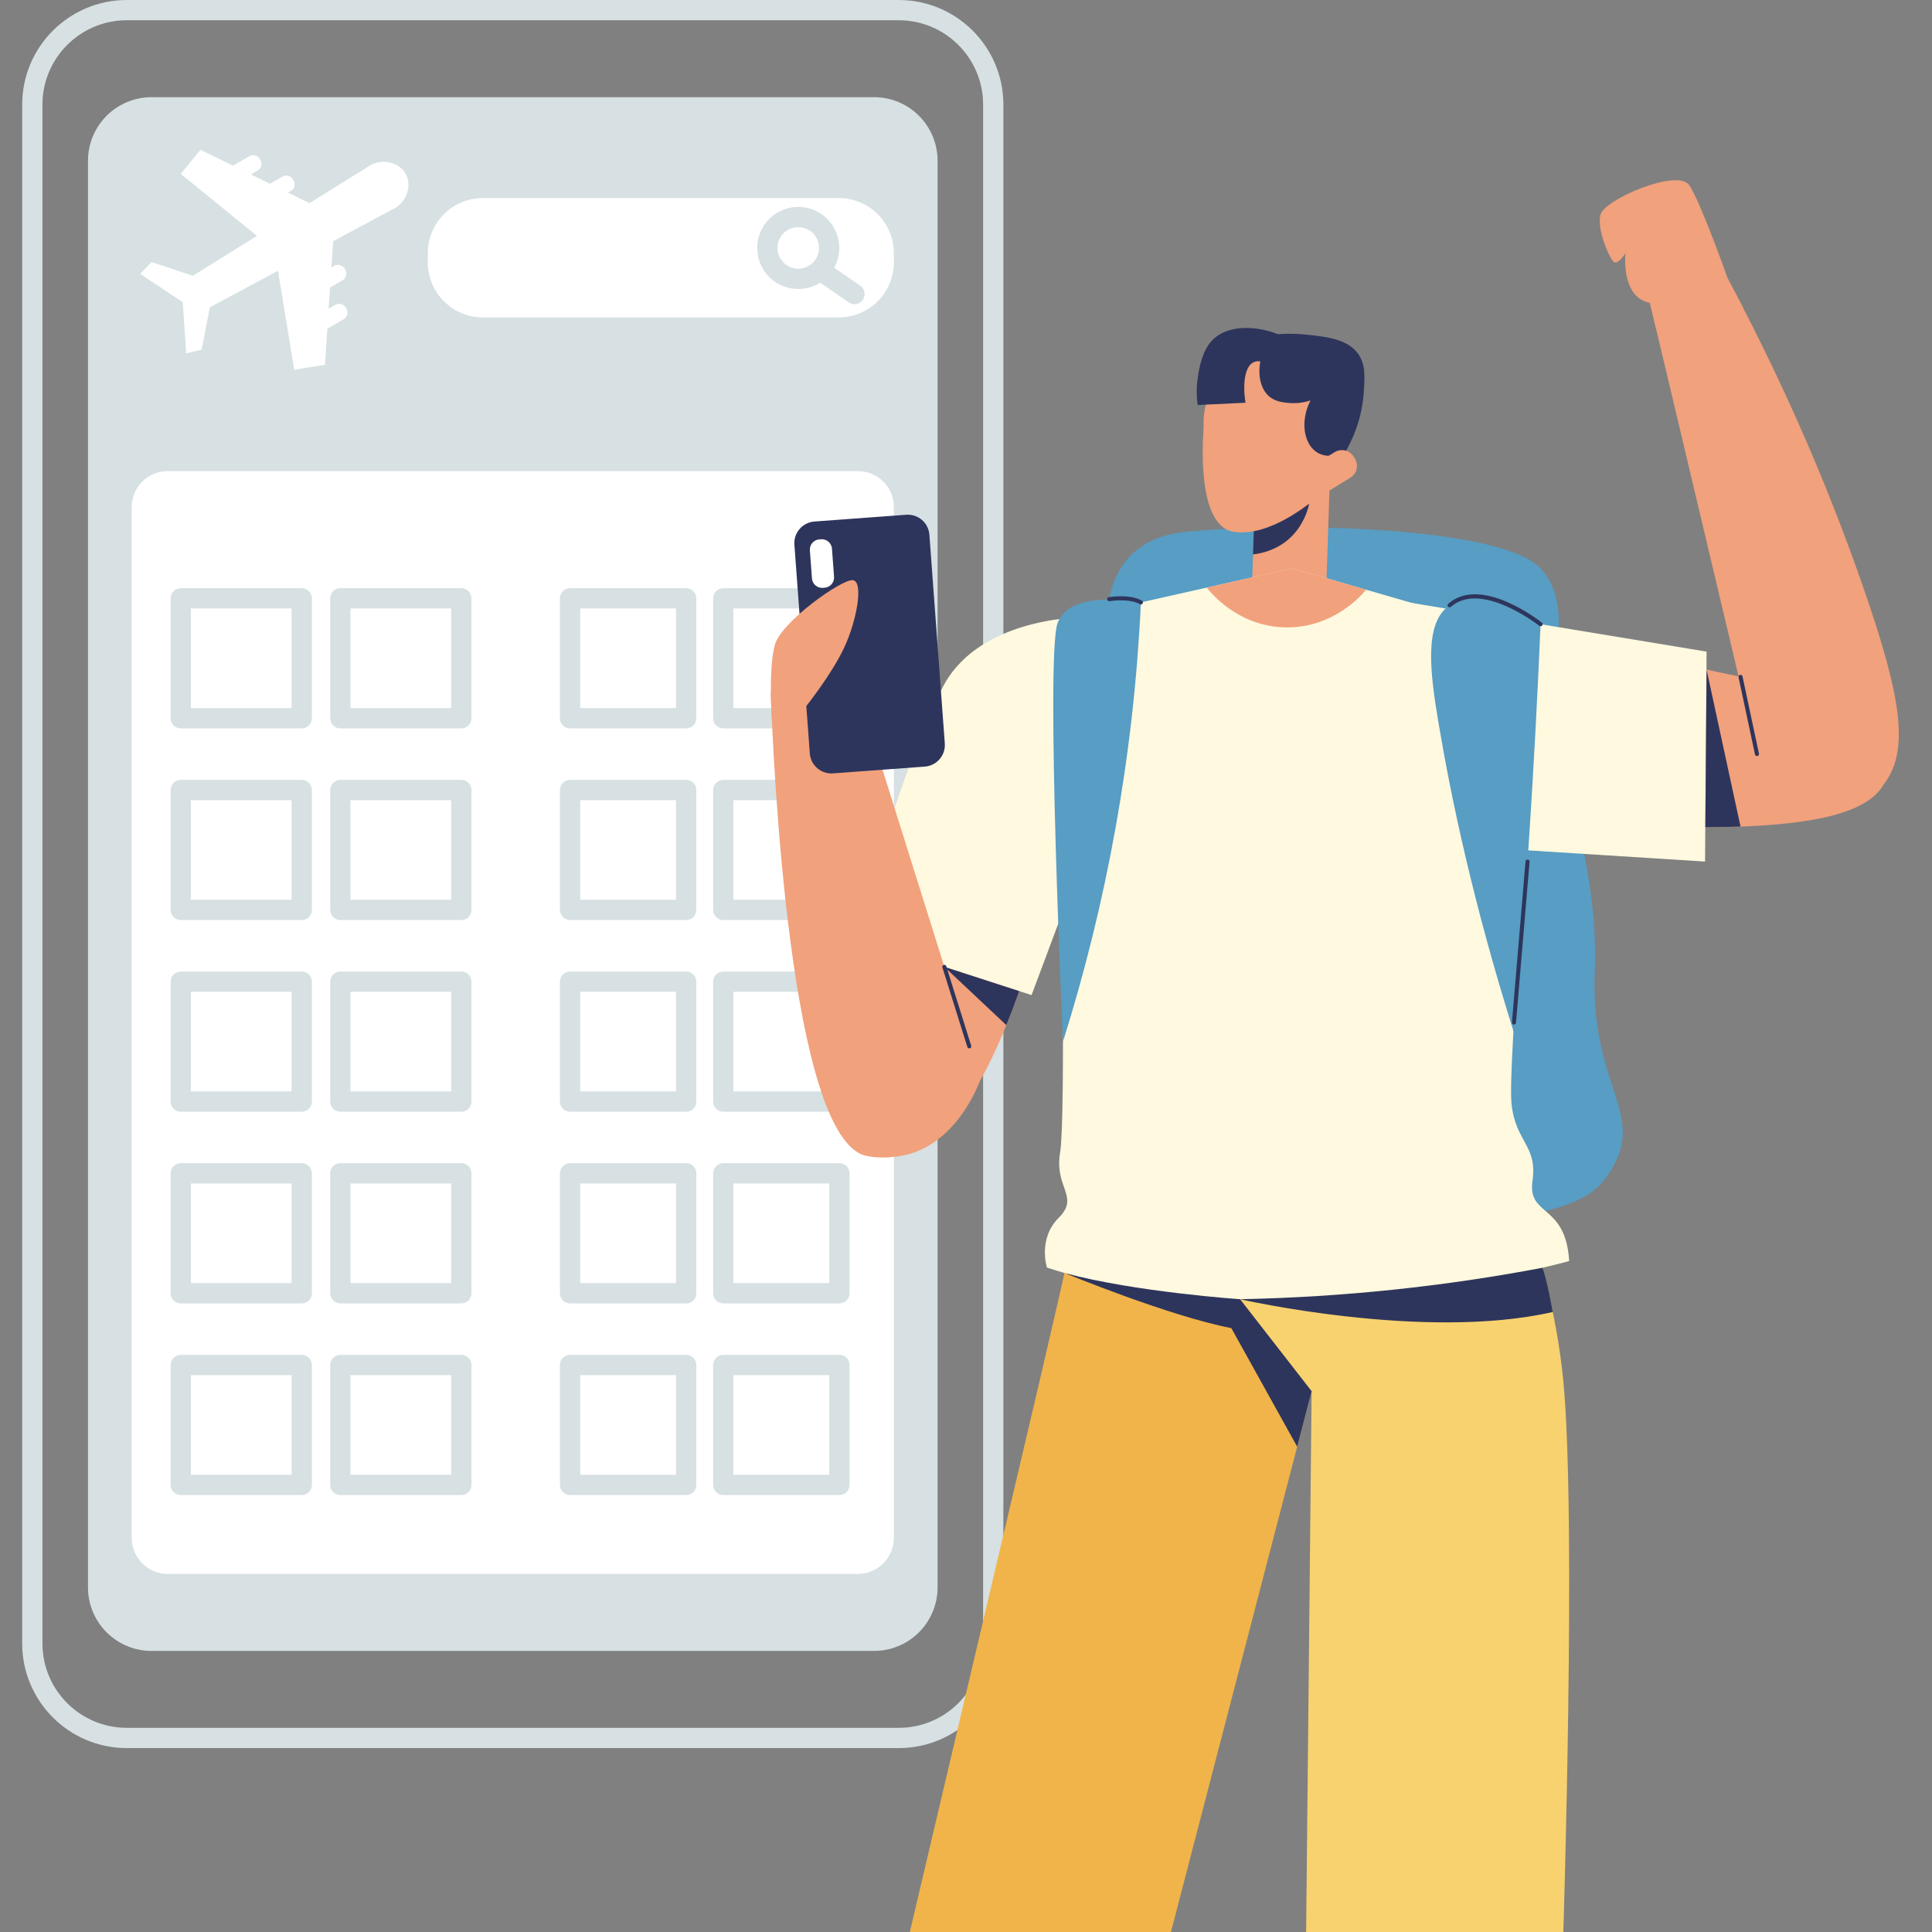 <svg xmlns="http://www.w3.org/2000/svg" xmlns:xlink="http://www.w3.org/1999/xlink" width="1080" zoomAndPan="magnify" viewBox="0 0 810 810" height="1080" preserveAspectRatio="xMidYMid meet" version="1.2"><rect x="0" y="0" width="810" height="810" fill="#808080" stroke="none"/><defs><clipPath id="322fb0208e"><path d="M 9.113 0 L 421 0 L 421 733 L 9.113 733 Z M 9.113 0 "/></clipPath></defs><g id="983ddfde7b"><path style=" stroke:none;fill-rule:nonzero;fill:#579dc4;fill-opacity:1;" d="M 668.637 407.043 C 670.836 356.078 645.898 295.941 645.898 295.941 C 645.898 295.941 663.137 256.34 645.898 238.285 C 628.66 220.223 536.535 218.918 496.984 222.98 C 457.43 227.043 464.707 268.078 464.707 268.078 L 491.852 328.488 L 547.98 508.25 C 547.98 508.25 651.402 522.184 672.309 495.051 C 693.219 467.914 666.438 458.016 668.641 407.051 Z M 668.637 407.043 "/><g clip-rule="nonzero" clip-path="url(#322fb0208e)"><path style=" stroke:none;fill-rule:nonzero;fill:#d7e0e2;fill-opacity:1;" d="M 376.828 732.891 L 53.145 732.891 C 28.969 732.891 9.305 713.234 9.305 689.066 L 9.305 43.832 C 9.305 19.664 28.969 0.004 53.145 0.004 L 376.828 0.004 C 401 0.004 420.668 19.664 420.668 43.832 L 420.668 689.066 C 420.668 713.234 401 732.891 376.828 732.891 Z M 53.145 8.496 C 33.656 8.496 17.801 24.348 17.801 43.832 L 17.801 689.066 C 17.801 708.547 33.656 724.398 53.145 724.398 L 376.828 724.398 C 396.316 724.398 412.172 708.551 412.172 689.066 L 412.172 43.832 C 412.172 24.348 396.316 8.496 376.828 8.496 Z M 53.145 8.496 "/></g><path style=" stroke:none;fill-rule:nonzero;fill:#d7e0e2;fill-opacity:1;" d="M 63.539 40.738 L 366.438 40.738 C 367.309 40.738 368.18 40.777 369.047 40.863 C 369.918 40.949 370.781 41.078 371.637 41.25 C 372.492 41.418 373.336 41.629 374.172 41.883 C 375.008 42.137 375.828 42.43 376.633 42.766 C 377.441 43.098 378.227 43.469 379 43.883 C 379.77 44.293 380.516 44.742 381.242 45.227 C 381.969 45.711 382.668 46.23 383.34 46.785 C 384.016 47.336 384.664 47.922 385.281 48.539 C 385.895 49.156 386.48 49.801 387.035 50.477 C 387.59 51.152 388.109 51.852 388.594 52.574 C 389.078 53.301 389.527 54.047 389.938 54.816 C 390.348 55.586 390.723 56.375 391.055 57.18 C 391.391 57.988 391.684 58.809 391.938 59.645 C 392.191 60.477 392.402 61.324 392.57 62.18 C 392.742 63.035 392.871 63.898 392.957 64.766 C 393.043 65.633 393.086 66.504 393.086 67.375 L 393.086 665.523 C 393.086 666.395 393.043 667.266 392.957 668.133 C 392.871 669 392.742 669.863 392.57 670.719 C 392.402 671.574 392.191 672.422 391.938 673.254 C 391.684 674.09 391.391 674.91 391.055 675.715 C 390.723 676.523 390.348 677.309 389.938 678.078 C 389.527 678.848 389.078 679.598 388.594 680.32 C 388.109 681.047 387.59 681.746 387.035 682.422 C 386.48 683.098 385.895 683.742 385.281 684.359 C 384.664 684.977 384.016 685.562 383.34 686.113 C 382.668 686.668 381.969 687.188 381.242 687.672 C 380.516 688.156 379.77 688.605 379 689.016 C 378.227 689.426 377.441 689.801 376.633 690.133 C 375.828 690.469 375.008 690.762 374.172 691.016 C 373.336 691.27 372.492 691.48 371.637 691.648 C 370.781 691.82 369.918 691.949 369.047 692.031 C 368.18 692.117 367.309 692.16 366.438 692.16 L 63.539 692.16 C 62.664 692.16 61.793 692.117 60.926 692.031 C 60.059 691.949 59.195 691.82 58.34 691.648 C 57.484 691.48 56.637 691.27 55.801 691.016 C 54.969 690.762 54.145 690.469 53.34 690.133 C 52.535 689.801 51.746 689.426 50.977 689.016 C 50.207 688.605 49.457 688.156 48.734 687.672 C 48.008 687.188 47.309 686.668 46.633 686.113 C 45.957 685.562 45.312 684.977 44.695 684.359 C 44.078 683.742 43.492 683.098 42.938 682.422 C 42.387 681.746 41.867 681.047 41.383 680.32 C 40.895 679.598 40.449 678.848 40.035 678.078 C 39.625 677.309 39.254 676.523 38.918 675.715 C 38.586 674.91 38.289 674.09 38.039 673.254 C 37.785 672.422 37.574 671.574 37.402 670.719 C 37.23 669.863 37.105 669 37.02 668.133 C 36.934 667.266 36.891 666.395 36.891 665.523 L 36.891 67.375 C 36.891 66.504 36.934 65.633 37.02 64.766 C 37.105 63.898 37.23 63.035 37.402 62.18 C 37.574 61.324 37.785 60.477 38.039 59.645 C 38.289 58.809 38.586 57.988 38.918 57.18 C 39.254 56.375 39.625 55.586 40.035 54.816 C 40.449 54.047 40.895 53.301 41.383 52.574 C 41.867 51.852 42.387 51.152 42.938 50.477 C 43.492 49.801 44.078 49.156 44.695 48.539 C 45.312 47.922 45.957 47.336 46.633 46.785 C 47.309 46.23 48.008 45.711 48.734 45.227 C 49.457 44.742 50.207 44.293 50.977 43.883 C 51.746 43.469 52.535 43.098 53.34 42.766 C 54.145 42.43 54.969 42.137 55.801 41.883 C 56.637 41.629 57.484 41.418 58.34 41.25 C 59.195 41.078 60.059 40.949 60.926 40.863 C 61.793 40.777 62.664 40.738 63.539 40.738 Z M 63.539 40.738 "/><path style=" stroke:none;fill-rule:nonzero;fill:#ffffff;fill-opacity:1;" d="M 70.289 197.504 L 359.684 197.504 C 360.672 197.504 361.652 197.602 362.625 197.793 C 363.594 197.988 364.535 198.273 365.449 198.652 C 366.363 199.031 367.234 199.496 368.055 200.043 C 368.879 200.594 369.641 201.219 370.34 201.918 C 371.039 202.617 371.664 203.379 372.215 204.199 C 372.762 205.023 373.227 205.891 373.605 206.805 C 373.984 207.719 374.27 208.66 374.465 209.633 C 374.656 210.602 374.754 211.582 374.754 212.57 L 374.754 644.801 C 374.754 645.789 374.656 646.77 374.465 647.742 C 374.27 648.711 373.984 649.652 373.605 650.566 C 373.227 651.48 372.762 652.348 372.215 653.172 C 371.664 653.992 371.039 654.754 370.34 655.453 C 369.641 656.152 368.879 656.777 368.055 657.328 C 367.234 657.875 366.363 658.34 365.449 658.719 C 364.535 659.098 363.594 659.383 362.625 659.578 C 361.652 659.77 360.672 659.867 359.684 659.867 L 70.289 659.867 C 69.301 659.867 68.32 659.77 67.352 659.578 C 66.379 659.383 65.438 659.098 64.523 658.719 C 63.609 658.34 62.742 657.875 61.918 657.328 C 61.098 656.777 60.336 656.152 59.637 655.453 C 58.934 654.754 58.312 653.992 57.762 653.172 C 57.211 652.348 56.746 651.48 56.367 650.566 C 55.988 649.652 55.703 648.711 55.512 647.742 C 55.316 646.77 55.223 645.789 55.223 644.801 L 55.223 212.57 C 55.223 211.582 55.316 210.602 55.512 209.633 C 55.703 208.66 55.988 207.719 56.367 206.805 C 56.746 205.891 57.211 205.023 57.762 204.199 C 58.312 203.379 58.934 202.617 59.637 201.918 C 60.336 201.219 61.098 200.594 61.918 200.043 C 62.742 199.496 63.609 199.031 64.523 198.652 C 65.438 198.273 66.379 197.988 67.352 197.793 C 68.32 197.602 69.301 197.504 70.289 197.504 Z M 70.289 197.504 "/><path style=" stroke:none;fill-rule:nonzero;fill:#ffffff;fill-opacity:1;" d="M 77.184 126.707 C 75.094 123.094 76.246 118.477 79.789 116.273 L 153.723 70.242 C 159.414 65.883 167.289 67.816 170.109 72.902 C 172.863 77.875 170.508 85.383 164.039 88.059 C 138.309 101.855 112.582 115.656 86.852 129.453 C 83.414 131.297 79.137 130.082 77.184 126.707 Z M 77.184 126.707 "/><path style=" stroke:none;fill-rule:nonzero;fill:#ffffff;fill-opacity:1;" d="M 123.34 155.047 L 114.688 102.121 L 139.887 98.008 C 138.672 116.316 137.453 134.629 136.238 152.938 C 131.938 153.637 127.641 154.34 123.34 155.043 Z M 123.34 155.047 "/><path style=" stroke:none;fill-rule:nonzero;fill:#ffffff;fill-opacity:1;" d="M 144.508 112.652 L 144.781 113.121 C 144.992 113.492 145.129 113.887 145.184 114.309 C 145.238 114.734 145.215 115.148 145.102 115.562 C 144.992 115.973 144.809 116.348 144.551 116.688 C 144.289 117.027 143.977 117.301 143.605 117.516 L 135.758 122.055 C 135.391 122.27 134.996 122.406 134.57 122.461 C 134.148 122.516 133.73 122.488 133.32 122.379 C 132.906 122.27 132.531 122.086 132.191 121.828 C 131.855 121.566 131.578 121.254 131.363 120.883 L 131.094 120.414 C 130.879 120.047 130.746 119.652 130.688 119.227 C 130.633 118.805 130.66 118.387 130.77 117.977 C 130.879 117.562 131.062 117.188 131.324 116.852 C 131.582 116.512 131.898 116.234 132.266 116.023 L 140.113 111.48 C 140.48 111.27 140.879 111.133 141.301 111.078 C 141.723 111.02 142.141 111.047 142.555 111.156 C 142.965 111.27 143.34 111.453 143.68 111.711 C 144.02 111.973 144.293 112.285 144.508 112.652 Z M 144.508 112.652 "/><path style=" stroke:none;fill-rule:nonzero;fill:#ffffff;fill-opacity:1;" d="M 145 128.973 L 145.27 129.438 C 145.484 129.809 145.617 130.203 145.676 130.625 C 145.73 131.051 145.703 131.469 145.594 131.879 C 145.484 132.289 145.301 132.668 145.039 133.004 C 144.781 133.344 144.469 133.621 144.098 133.832 L 136.25 138.375 C 135.883 138.586 135.484 138.723 135.062 138.777 C 134.641 138.832 134.223 138.809 133.809 138.695 C 133.398 138.586 133.023 138.402 132.684 138.145 C 132.344 137.883 132.07 137.57 131.855 137.199 L 131.586 136.734 C 131.371 136.363 131.234 135.969 131.18 135.547 C 131.125 135.121 131.152 134.703 131.262 134.293 C 131.371 133.883 131.555 133.504 131.816 133.168 C 132.074 132.828 132.387 132.551 132.758 132.34 L 140.605 127.797 C 140.973 127.586 141.371 127.449 141.793 127.395 C 142.215 127.34 142.633 127.363 143.043 127.477 C 143.457 127.586 143.832 127.77 144.172 128.027 C 144.508 128.289 144.785 128.602 145 128.973 Z M 145 128.973 "/><path style=" stroke:none;fill-rule:nonzero;fill:#ffffff;fill-opacity:1;" d="M 75.785 72.91 L 117.383 106.77 L 133.5 86.977 C 117.016 78.906 100.527 70.844 84.039 62.777 C 81.289 66.152 78.539 69.531 75.785 72.91 Z M 75.785 72.91 "/><path style=" stroke:none;fill-rule:nonzero;fill:#ffffff;fill-opacity:1;" d="M 109.695 83.43 L 109.426 82.961 C 109.211 82.594 109.078 82.195 109.02 81.773 C 108.965 81.352 108.992 80.934 109.102 80.523 C 109.211 80.109 109.395 79.734 109.656 79.395 C 109.914 79.059 110.227 78.781 110.598 78.566 L 118.445 74.027 C 118.812 73.812 119.211 73.68 119.633 73.621 C 120.055 73.566 120.473 73.594 120.887 73.703 C 121.297 73.812 121.672 74 122.012 74.258 C 122.352 74.516 122.625 74.832 122.84 75.199 L 123.109 75.668 C 123.324 76.035 123.461 76.434 123.516 76.855 C 123.57 77.277 123.543 77.695 123.434 78.109 C 123.324 78.52 123.141 78.895 122.879 79.234 C 122.621 79.57 122.309 79.848 121.938 80.062 L 114.09 84.602 C 113.723 84.816 113.324 84.949 112.902 85.008 C 112.48 85.062 112.062 85.035 111.652 84.926 C 111.238 84.816 110.863 84.633 110.523 84.371 C 110.188 84.113 109.91 83.797 109.695 83.43 Z M 109.695 83.43 "/><path style=" stroke:none;fill-rule:nonzero;fill:#ffffff;fill-opacity:1;" d="M 95.785 74.875 L 95.516 74.406 C 95.301 74.035 95.164 73.641 95.109 73.219 C 95.055 72.797 95.078 72.379 95.191 71.965 C 95.301 71.555 95.484 71.18 95.742 70.84 C 96.004 70.5 96.316 70.227 96.688 70.012 L 104.535 65.473 C 104.902 65.258 105.297 65.125 105.723 65.066 C 106.145 65.012 106.562 65.039 106.973 65.148 C 107.387 65.258 107.762 65.441 108.102 65.703 C 108.438 65.961 108.715 66.273 108.93 66.645 L 109.199 67.113 C 109.414 67.48 109.547 67.879 109.605 68.301 C 109.66 68.723 109.633 69.141 109.523 69.551 C 109.414 69.965 109.23 70.34 108.969 70.68 C 108.711 71.016 108.395 71.293 108.027 71.508 L 100.18 76.047 C 99.812 76.262 99.414 76.395 98.992 76.449 C 98.57 76.508 98.152 76.48 97.738 76.371 C 97.328 76.262 96.953 76.074 96.613 75.816 C 96.273 75.559 96 75.242 95.785 74.875 Z M 95.785 74.875 "/><path style=" stroke:none;fill-rule:nonzero;fill:#ffffff;fill-opacity:1;" d="M 78.07 148.148 L 76.531 125.547 L 89.219 122.449 C 87.672 130.488 86.117 138.523 84.57 146.562 C 82.402 147.094 80.242 147.621 78.074 148.148 Z M 78.07 148.148 "/><path style=" stroke:none;fill-rule:nonzero;fill:#ffffff;fill-opacity:1;" d="M 58.785 114.836 L 77.656 127.383 L 86.883 117.656 C 79.09 115.055 71.297 112.453 63.508 109.852 C 61.934 111.516 60.359 113.172 58.781 114.836 Z M 58.785 114.836 "/><path style=" stroke:none;fill-rule:nonzero;fill:#ffffff;fill-opacity:1;" d="M 202.453 83.023 L 351.652 83.023 C 352.41 83.023 353.164 83.062 353.918 83.137 C 354.672 83.211 355.418 83.32 356.16 83.469 C 356.902 83.613 357.637 83.797 358.359 84.02 C 359.082 84.238 359.793 84.492 360.492 84.781 C 361.191 85.07 361.875 85.395 362.543 85.75 C 363.211 86.105 363.859 86.496 364.488 86.914 C 365.117 87.336 365.723 87.785 366.309 88.266 C 366.891 88.746 367.453 89.254 367.988 89.789 C 368.523 90.324 369.031 90.883 369.508 91.465 C 369.988 92.051 370.441 92.656 370.859 93.285 C 371.281 93.914 371.668 94.562 372.023 95.23 C 372.383 95.898 372.703 96.582 372.996 97.281 C 373.285 97.977 373.539 98.688 373.758 99.414 C 373.977 100.137 374.16 100.871 374.309 101.613 C 374.457 102.352 374.566 103.102 374.641 103.852 C 374.715 104.605 374.754 105.359 374.754 106.117 L 374.754 109.996 C 374.754 110.75 374.715 111.504 374.641 112.258 C 374.566 113.012 374.457 113.758 374.309 114.5 C 374.16 115.242 373.977 115.973 373.758 116.699 C 373.539 117.422 373.285 118.133 372.996 118.832 C 372.703 119.531 372.383 120.215 372.023 120.879 C 371.668 121.547 371.281 122.195 370.859 122.824 C 370.441 123.453 369.988 124.059 369.508 124.645 C 369.031 125.23 368.523 125.789 367.988 126.324 C 367.453 126.859 366.891 127.367 366.309 127.844 C 365.723 128.324 365.117 128.773 364.488 129.195 C 363.859 129.617 363.211 130.004 362.543 130.359 C 361.875 130.719 361.191 131.039 360.492 131.328 C 359.793 131.617 359.082 131.875 358.359 132.094 C 357.637 132.312 356.902 132.496 356.16 132.645 C 355.418 132.793 354.672 132.902 353.918 132.977 C 353.164 133.051 352.41 133.086 351.652 133.086 L 202.453 133.086 C 201.695 133.086 200.941 133.051 200.188 132.977 C 199.434 132.902 198.688 132.793 197.945 132.645 C 197.203 132.496 196.469 132.312 195.746 132.094 C 195.023 131.875 194.312 131.617 193.613 131.328 C 192.914 131.039 192.23 130.719 191.562 130.359 C 190.895 130.004 190.246 129.617 189.617 129.195 C 188.988 128.777 188.383 128.324 187.797 127.844 C 187.215 127.367 186.652 126.859 186.117 126.324 C 185.582 125.789 185.074 125.23 184.598 124.645 C 184.117 124.059 183.664 123.453 183.246 122.824 C 182.824 122.195 182.438 121.547 182.078 120.879 C 181.723 120.215 181.398 119.531 181.109 118.832 C 180.82 118.133 180.566 117.422 180.348 116.699 C 180.129 115.973 179.945 115.242 179.797 114.5 C 179.648 113.758 179.539 113.012 179.465 112.258 C 179.391 111.504 179.352 110.75 179.352 109.996 L 179.352 106.117 C 179.352 105.359 179.391 104.605 179.465 103.852 C 179.539 103.102 179.648 102.352 179.797 101.613 C 179.945 100.871 180.129 100.137 180.348 99.414 C 180.566 98.688 180.82 97.977 181.109 97.281 C 181.398 96.582 181.723 95.898 182.078 95.23 C 182.438 94.562 182.824 93.914 183.246 93.285 C 183.664 92.656 184.117 92.051 184.598 91.465 C 185.074 90.883 185.582 90.324 186.117 89.789 C 186.652 89.254 187.215 88.746 187.797 88.266 C 188.383 87.785 188.988 87.336 189.617 86.914 C 190.246 86.496 190.895 86.105 191.562 85.75 C 192.23 85.395 192.914 85.07 193.613 84.781 C 194.312 84.492 195.023 84.238 195.746 84.02 C 196.469 83.797 197.203 83.613 197.945 83.469 C 198.688 83.32 199.434 83.211 200.188 83.137 C 200.941 83.062 201.695 83.023 202.453 83.023 Z M 202.453 83.023 "/><path style=" stroke:none;fill-rule:nonzero;fill:#d7e0e2;fill-opacity:1;" d="M 334.645 121.16 C 327.25 121.16 320.266 116.297 318.105 108.598 C 315.539 99.445 320.867 89.961 330.023 87.391 C 339.199 84.824 348.668 90.168 351.234 99.305 C 354.316 110.301 346.035 121.16 334.645 121.16 Z M 327.074 99.688 C 323.297 106.41 329.562 114.426 337.02 112.336 C 341.656 111.035 344.355 106.234 343.055 101.602 C 340.965 94.145 330.871 92.938 327.074 99.688 Z M 327.074 99.688 "/><path style=" stroke:none;fill-rule:nonzero;fill:#d7e0e2;fill-opacity:1;" d="M 358.238 127.523 C 357.402 127.523 356.562 127.277 355.828 126.77 L 343.191 118.043 C 341.258 116.711 340.773 114.066 342.109 112.133 C 343.441 110.207 346.086 109.723 348.02 111.055 L 360.656 119.781 C 364.074 122.141 362.395 127.52 358.238 127.52 Z M 358.238 127.523 "/><path style=" stroke:none;fill-rule:nonzero;fill:#d7e0e2;fill-opacity:1;" d="M 126.5 305.379 L 75.785 305.379 C 73.438 305.379 71.539 303.48 71.539 301.133 L 71.539 250.859 C 71.539 248.512 73.438 246.613 75.785 246.613 L 126.5 246.613 C 128.848 246.613 130.746 248.512 130.746 250.859 L 130.746 301.133 C 130.746 303.48 128.848 305.379 126.5 305.379 Z M 80.035 296.887 L 122.254 296.887 L 122.254 255.105 L 80.035 255.105 Z M 80.035 296.887 "/><path style=" stroke:none;fill-rule:nonzero;fill:#d7e0e2;fill-opacity:1;" d="M 193.406 305.379 L 142.695 305.379 C 140.348 305.379 138.449 303.48 138.449 301.133 L 138.449 250.859 C 138.449 248.512 140.348 246.613 142.695 246.613 L 193.406 246.613 C 195.754 246.613 197.656 248.512 197.656 250.859 L 197.656 301.133 C 197.656 303.48 195.754 305.379 193.406 305.379 Z M 146.941 296.887 L 189.16 296.887 L 189.16 255.105 L 146.941 255.105 Z M 146.941 296.887 "/><path style=" stroke:none;fill-rule:nonzero;fill:#d7e0e2;fill-opacity:1;" d="M 287.688 305.379 L 239.004 305.379 C 236.656 305.379 234.758 303.48 234.758 301.133 L 234.758 250.859 C 234.758 248.512 236.656 246.613 239.004 246.613 L 287.688 246.613 C 290.035 246.613 291.938 248.512 291.938 250.859 L 291.938 301.133 C 291.938 303.48 290.035 305.379 287.688 305.379 Z M 243.25 296.887 L 283.438 296.887 L 283.438 255.105 L 243.25 255.105 Z M 243.25 296.887 "/><path style=" stroke:none;fill-rule:nonzero;fill:#d7e0e2;fill-opacity:1;" d="M 351.926 305.379 L 303.238 305.379 C 300.895 305.379 298.992 303.48 298.992 301.133 L 298.992 250.859 C 298.992 248.512 300.895 246.613 303.238 246.613 L 351.926 246.613 C 354.273 246.613 356.172 248.512 356.172 250.859 L 356.172 301.133 C 356.172 303.48 354.273 305.379 351.926 305.379 Z M 307.484 296.887 L 347.676 296.887 L 347.676 255.105 L 307.484 255.105 Z M 307.484 296.887 "/><path style=" stroke:none;fill-rule:nonzero;fill:#d7e0e2;fill-opacity:1;" d="M 126.5 385.738 L 75.785 385.738 C 73.438 385.738 71.539 383.836 71.539 381.492 L 71.539 331.215 C 71.539 328.867 73.438 326.969 75.785 326.969 L 126.5 326.969 C 128.848 326.969 130.746 328.867 130.746 331.215 L 130.746 381.492 C 130.746 383.836 128.848 385.738 126.5 385.738 Z M 80.035 377.246 L 122.254 377.246 L 122.254 335.461 L 80.035 335.461 Z M 80.035 377.246 "/><path style=" stroke:none;fill-rule:nonzero;fill:#d7e0e2;fill-opacity:1;" d="M 193.406 385.738 L 142.695 385.738 C 140.348 385.738 138.449 383.836 138.449 381.492 L 138.449 331.215 C 138.449 328.867 140.348 326.969 142.695 326.969 L 193.406 326.969 C 195.754 326.969 197.656 328.867 197.656 331.215 L 197.656 381.492 C 197.656 383.836 195.754 385.738 193.406 385.738 Z M 146.941 377.246 L 189.16 377.246 L 189.16 335.461 L 146.941 335.461 Z M 146.941 377.246 "/><path style=" stroke:none;fill-rule:nonzero;fill:#d7e0e2;fill-opacity:1;" d="M 287.688 385.738 L 239.004 385.738 C 236.656 385.738 234.758 383.836 234.758 381.492 L 234.758 331.215 C 234.758 328.867 236.656 326.969 239.004 326.969 L 287.688 326.969 C 290.035 326.969 291.938 328.867 291.938 331.215 L 291.938 381.492 C 291.938 383.836 290.035 385.738 287.688 385.738 Z M 243.25 377.246 L 283.438 377.246 L 283.438 335.461 L 243.25 335.461 Z M 243.25 377.246 "/><path style=" stroke:none;fill-rule:nonzero;fill:#d7e0e2;fill-opacity:1;" d="M 351.926 385.738 L 303.238 385.738 C 300.895 385.738 298.992 383.836 298.992 381.492 L 298.992 331.215 C 298.992 328.867 300.895 326.969 303.238 326.969 L 351.926 326.969 C 354.273 326.969 356.172 328.867 356.172 331.215 L 356.172 381.492 C 356.172 383.836 354.273 385.738 351.926 385.738 Z M 307.484 377.246 L 347.676 377.246 L 347.676 335.461 L 307.484 335.461 Z M 307.484 377.246 "/><path style=" stroke:none;fill-rule:nonzero;fill:#d7e0e2;fill-opacity:1;" d="M 126.5 466.09 L 75.785 466.09 C 73.438 466.09 71.539 464.191 71.539 461.848 L 71.539 411.57 C 71.539 409.223 73.438 407.324 75.785 407.324 L 126.5 407.324 C 128.848 407.324 130.746 409.223 130.746 411.57 L 130.746 461.848 C 130.746 464.191 128.848 466.09 126.5 466.09 Z M 80.035 457.602 L 122.254 457.602 L 122.254 415.816 L 80.035 415.816 Z M 80.035 457.602 "/><path style=" stroke:none;fill-rule:nonzero;fill:#d7e0e2;fill-opacity:1;" d="M 193.406 466.09 L 142.695 466.09 C 140.348 466.09 138.449 464.191 138.449 461.848 L 138.449 411.57 C 138.449 409.223 140.348 407.324 142.695 407.324 L 193.406 407.324 C 195.754 407.324 197.656 409.223 197.656 411.57 L 197.656 461.848 C 197.656 464.191 195.754 466.09 193.406 466.09 Z M 146.941 457.602 L 189.16 457.602 L 189.16 415.816 L 146.941 415.816 Z M 146.941 457.602 "/><path style=" stroke:none;fill-rule:nonzero;fill:#d7e0e2;fill-opacity:1;" d="M 287.688 466.09 L 239.004 466.09 C 236.656 466.09 234.758 464.191 234.758 461.848 L 234.758 411.57 C 234.758 409.223 236.656 407.324 239.004 407.324 L 287.688 407.324 C 290.035 407.324 291.938 409.223 291.938 411.57 L 291.938 461.848 C 291.938 464.191 290.035 466.09 287.688 466.09 Z M 243.25 457.602 L 283.438 457.602 L 283.438 415.816 L 243.25 415.816 Z M 243.25 457.602 "/><path style=" stroke:none;fill-rule:nonzero;fill:#d7e0e2;fill-opacity:1;" d="M 351.926 466.09 L 303.238 466.09 C 300.895 466.09 298.992 464.191 298.992 461.848 L 298.992 411.57 C 298.992 409.223 300.895 407.324 303.238 407.324 L 351.926 407.324 C 354.273 407.324 356.172 409.223 356.172 411.57 L 356.172 461.848 C 356.172 464.191 354.273 466.09 351.926 466.09 Z M 307.484 457.602 L 347.676 457.602 L 347.676 415.816 L 307.484 415.816 Z M 307.484 457.602 "/><path style=" stroke:none;fill-rule:nonzero;fill:#d7e0e2;fill-opacity:1;" d="M 126.5 546.449 L 75.785 546.449 C 73.438 546.449 71.539 544.551 71.539 542.203 L 71.539 491.926 C 71.539 489.582 73.438 487.68 75.785 487.68 L 126.5 487.68 C 128.848 487.68 130.746 489.582 130.746 491.926 L 130.746 542.203 C 130.746 544.551 128.848 546.449 126.5 546.449 Z M 80.035 537.957 L 122.254 537.957 L 122.254 496.172 L 80.035 496.172 Z M 80.035 537.957 "/><path style=" stroke:none;fill-rule:nonzero;fill:#d7e0e2;fill-opacity:1;" d="M 193.406 546.449 L 142.695 546.449 C 140.348 546.449 138.449 544.551 138.449 542.203 L 138.449 491.926 C 138.449 489.582 140.348 487.68 142.695 487.68 L 193.406 487.68 C 195.754 487.68 197.656 489.582 197.656 491.926 L 197.656 542.203 C 197.656 544.551 195.754 546.449 193.406 546.449 Z M 146.941 537.957 L 189.16 537.957 L 189.16 496.172 L 146.941 496.172 Z M 146.941 537.957 "/><path style=" stroke:none;fill-rule:nonzero;fill:#d7e0e2;fill-opacity:1;" d="M 287.688 546.449 L 239.004 546.449 C 236.656 546.449 234.758 544.551 234.758 542.203 L 234.758 491.926 C 234.758 489.582 236.656 487.68 239.004 487.68 L 287.688 487.68 C 290.035 487.68 291.938 489.582 291.938 491.926 L 291.938 542.203 C 291.938 544.551 290.035 546.449 287.688 546.449 Z M 243.25 537.957 L 283.438 537.957 L 283.438 496.172 L 243.25 496.172 Z M 243.25 537.957 "/><path style=" stroke:none;fill-rule:nonzero;fill:#d7e0e2;fill-opacity:1;" d="M 351.926 546.449 L 303.238 546.449 C 300.895 546.449 298.992 544.551 298.992 542.203 L 298.992 491.926 C 298.992 489.582 300.895 487.68 303.238 487.68 L 351.926 487.68 C 354.273 487.68 356.172 489.582 356.172 491.926 L 356.172 542.203 C 356.172 544.551 354.273 546.449 351.926 546.449 Z M 307.484 537.957 L 347.676 537.957 L 347.676 496.172 L 307.484 496.172 Z M 307.484 537.957 "/><path style=" stroke:none;fill-rule:nonzero;fill:#d7e0e2;fill-opacity:1;" d="M 126.5 626.809 L 75.785 626.809 C 73.438 626.809 71.539 624.906 71.539 622.562 L 71.539 572.285 C 71.539 569.938 73.438 568.039 75.785 568.039 L 126.5 568.039 C 128.848 568.039 130.746 569.938 130.746 572.285 L 130.746 622.562 C 130.746 624.906 128.848 626.809 126.5 626.809 Z M 80.035 618.316 L 122.254 618.316 L 122.254 576.531 L 80.035 576.531 Z M 80.035 618.316 "/><path style=" stroke:none;fill-rule:nonzero;fill:#d7e0e2;fill-opacity:1;" d="M 193.406 626.809 L 142.695 626.809 C 140.348 626.809 138.449 624.906 138.449 622.562 L 138.449 572.285 C 138.449 569.938 140.348 568.039 142.695 568.039 L 193.406 568.039 C 195.754 568.039 197.656 569.938 197.656 572.285 L 197.656 622.562 C 197.656 624.906 195.754 626.809 193.406 626.809 Z M 146.941 618.316 L 189.16 618.316 L 189.16 576.531 L 146.941 576.531 Z M 146.941 618.316 "/><path style=" stroke:none;fill-rule:nonzero;fill:#d7e0e2;fill-opacity:1;" d="M 287.688 626.809 L 239.004 626.809 C 236.656 626.809 234.758 624.906 234.758 622.562 L 234.758 572.285 C 234.758 569.938 236.656 568.039 239.004 568.039 L 287.688 568.039 C 290.035 568.039 291.938 569.938 291.938 572.285 L 291.938 622.562 C 291.938 624.906 290.035 626.809 287.688 626.809 Z M 243.25 618.316 L 283.438 618.316 L 283.438 576.531 L 243.25 576.531 Z M 243.25 618.316 "/><path style=" stroke:none;fill-rule:nonzero;fill:#d7e0e2;fill-opacity:1;" d="M 351.926 626.809 L 303.238 626.809 C 300.895 626.809 298.992 624.906 298.992 622.562 L 298.992 572.285 C 298.992 569.938 300.895 568.039 303.238 568.039 L 351.926 568.039 C 354.273 568.039 356.172 569.938 356.172 572.285 L 356.172 622.562 C 356.172 624.906 354.273 626.809 351.926 626.809 Z M 307.484 618.316 L 347.676 618.316 L 347.676 576.531 L 307.484 576.531 Z M 307.484 618.316 "/><path style=" stroke:none;fill-rule:nonzero;fill:#f1a17c;fill-opacity:1;" d="M 524.684 252.711 L 526.656 192.258 L 557.781 193.273 L 555.809 253.727 Z M 524.684 252.711 "/><path style=" stroke:none;fill-rule:nonzero;fill:#2e355c;fill-opacity:1;" d="M 548.855 211.18 C 548.855 211.18 545.945 229.824 525.316 232.465 L 526 211.504 Z M 548.855 211.18 "/><path style=" stroke:none;fill-rule:nonzero;fill:#f1a17c;fill-opacity:1;" d="M 564.227 177.199 C 564.227 178.176 564.18 179.152 564.082 180.121 C 563.988 181.094 563.844 182.059 563.652 183.016 C 563.465 183.973 563.227 184.918 562.941 185.855 C 562.66 186.789 562.332 187.707 561.957 188.609 C 561.582 189.512 561.168 190.391 560.707 191.254 C 560.246 192.113 559.746 192.949 559.203 193.762 C 558.66 194.574 558.078 195.355 557.457 196.113 C 556.84 196.867 556.184 197.59 555.492 198.281 C 554.801 198.969 554.078 199.625 553.324 200.246 C 552.57 200.863 551.785 201.445 550.973 201.988 C 550.164 202.527 549.324 203.031 548.465 203.492 C 547.602 203.949 546.723 204.367 545.82 204.742 C 544.918 205.113 544 205.445 543.062 205.727 C 542.129 206.012 541.184 206.246 540.227 206.438 C 539.27 206.629 538.305 206.773 537.332 206.867 C 536.359 206.961 535.387 207.012 534.41 207.012 C 533.43 207.012 532.457 206.961 531.484 206.867 C 530.512 206.77 529.547 206.629 528.59 206.438 C 527.633 206.246 526.688 206.012 525.754 205.727 C 524.816 205.445 523.898 205.113 522.996 204.742 C 522.094 204.367 521.215 203.949 520.352 203.492 C 519.492 203.031 518.652 202.527 517.84 201.988 C 517.031 201.445 516.246 200.863 515.492 200.246 C 514.738 199.625 514.016 198.969 513.324 198.281 C 512.633 197.59 511.977 196.867 511.359 196.113 C 510.738 195.355 510.156 194.574 509.613 193.762 C 509.07 192.949 508.57 192.113 508.109 191.254 C 507.648 190.391 507.234 189.512 506.859 188.609 C 506.484 187.707 506.156 186.789 505.875 185.855 C 505.59 184.918 505.352 183.973 505.164 183.016 C 504.973 182.059 504.828 181.094 504.734 180.121 C 504.637 179.152 504.59 178.176 504.59 177.199 C 504.59 176.223 504.637 175.25 504.734 174.277 C 504.828 173.309 504.973 172.344 505.164 171.387 C 505.352 170.426 505.59 169.48 505.875 168.547 C 506.156 167.613 506.484 166.695 506.859 165.793 C 507.234 164.891 507.648 164.008 508.109 163.148 C 508.57 162.289 509.07 161.449 509.613 160.641 C 510.156 159.828 510.738 159.043 511.359 158.289 C 511.977 157.535 512.633 156.812 513.324 156.121 C 514.016 155.43 514.738 154.777 515.492 154.156 C 516.246 153.539 517.031 152.957 517.84 152.414 C 518.652 151.871 519.492 151.371 520.352 150.91 C 521.215 150.449 522.094 150.035 522.996 149.66 C 523.898 149.285 524.816 148.957 525.754 148.676 C 526.688 148.391 527.633 148.152 528.59 147.965 C 529.547 147.773 530.512 147.629 531.484 147.535 C 532.457 147.438 533.43 147.391 534.41 147.391 C 535.387 147.391 536.359 147.438 537.332 147.535 C 538.305 147.629 539.27 147.773 540.227 147.965 C 541.184 148.152 542.129 148.391 543.062 148.676 C 544 148.957 544.918 149.285 545.82 149.66 C 546.723 150.035 547.602 150.449 548.465 150.91 C 549.324 151.371 550.164 151.871 550.973 152.414 C 551.785 152.957 552.57 153.539 553.324 154.156 C 554.078 154.777 554.801 155.43 555.492 156.121 C 556.184 156.812 556.84 157.535 557.457 158.289 C 558.078 159.043 558.66 159.828 559.203 160.641 C 559.746 161.449 560.246 162.289 560.707 163.148 C 561.168 164.008 561.582 164.891 561.957 165.793 C 562.332 166.695 562.66 167.613 562.941 168.547 C 563.227 169.48 563.465 170.426 563.652 171.387 C 563.844 172.344 563.988 173.309 564.082 174.277 C 564.18 175.25 564.227 176.223 564.227 177.199 Z M 564.227 177.199 "/><path style=" stroke:none;fill-rule:nonzero;fill:#f1a17c;fill-opacity:1;" d="M 504.656 179.156 C 504.203 185.074 502.027 217.457 515.328 222.496 C 516.02 222.754 516.82 222.969 518.25 223.109 C 532.398 224.473 547.828 212.461 555.125 206.066 Z M 504.656 179.156 "/><path style=" stroke:none;fill-rule:nonzero;fill:#f0b44a;fill-opacity:1;" d="M 459.297 468.188 C 443.254 550.523 458.168 483.879 381.445 810.016 L 490.93 810.016 L 555.301 562.512 L 459.293 468.188 Z M 459.297 468.188 "/><path style=" stroke:none;fill-rule:nonzero;fill:#f8d26e;fill-opacity:1;" d="M 623.891 468.188 C 623.891 468.188 649.93 521.812 655.434 579.012 C 660.934 636.215 655.434 810.016 655.434 810.016 L 547.602 810.016 C 548.367 734.438 549.137 658.859 549.902 583.277 C 519.703 544.914 489.5 506.547 459.297 468.184 L 623.891 468.184 Z M 623.891 468.188 "/><path style=" stroke:none;fill-rule:nonzero;fill:#f1a17c;fill-opacity:1;" d="M 443.363 261.34 C 436.75 261.613 426.348 263.016 416.285 269.387 C 399.863 279.781 394.082 297.32 391.098 306.816 C 367.742 381.109 341.688 463.988 369.344 479.023 C 370.074 479.426 373.922 481.449 379.242 481.227 C 421.141 479.461 447.789 342.672 452.184 319.367 C 449.242 300.023 446.301 280.684 443.359 261.336 Z M 443.363 261.34 "/><path style=" stroke:none;fill-rule:nonzero;fill:#f1a17c;fill-opacity:1;" d="M 605.145 257.281 L 780.266 294.512 C 783.004 297.84 795.957 314.145 790.438 327.348 C 788.805 331.25 784.363 337.73 768.129 341.961 C 725.504 353.062 626.672 342.059 605.145 339.559 Z M 605.145 257.281 "/><path style=" stroke:none;fill-rule:nonzero;fill:#f1a17c;fill-opacity:1;" d="M 724.34 116.73 C 752.254 169 770.156 214.266 781.672 247.652 C 797.406 293.242 800.902 315.688 789.016 329.773 C 777.516 343.406 756.102 343.898 742.965 342.891 C 725.895 270.922 708.82 198.953 691.75 126.984 C 702.613 123.566 713.477 120.145 724.34 116.73 Z M 724.34 116.73 "/><path style=" stroke:none;fill-rule:nonzero;fill:#fef9df;fill-opacity:1;" d="M 541.82 238.281 C 503.492 246.898 465.164 255.516 426.836 264.133 C 437.656 332.148 448.477 400.168 459.297 468.188 L 623.891 468.188 C 630.094 401.27 636.301 334.352 642.504 267.43 C 608.941 257.715 575.383 248 541.82 238.281 Z M 541.82 238.281 "/><path style=" stroke:none;fill-rule:nonzero;fill:#fef9df;fill-opacity:1;" d="M 455.031 258.715 C 455.031 258.715 411.578 258.227 395.781 287.098 C 379.98 315.973 358.062 393.082 358.062 393.082 L 432.48 417.199 L 449.129 372.703 Z M 455.031 258.715 "/><path style=" stroke:none;fill-rule:nonzero;fill:#fef9df;fill-opacity:1;" d="M 586.613 251.918 L 715.488 273.191 C 715.277 302.531 715.066 331.871 714.852 361.211 C 680.008 359.012 645.164 356.809 610.32 354.609 C 602.414 320.375 594.512 286.145 586.613 251.918 Z M 586.613 251.918 "/><path style=" stroke:none;fill-rule:nonzero;fill:#fef9df;fill-opacity:1;" d="M 642.504 328.484 C 642.504 328.484 632.051 446.461 633.703 462.688 C 635.352 478.91 644.699 480.125 642.504 495.137 C 640.309 510.152 656.473 504.488 657.879 528.691 C 657.879 528.691 536.324 563.34 438.941 531.441 C 438.941 531.441 435.016 519.379 443.895 510.539 C 452.766 501.699 441.969 497.922 444.441 483.332 C 446.918 468.738 444.859 351 444.859 351 Z M 642.504 328.484 "/><path style=" stroke:none;fill-rule:nonzero;fill:#f1a17c;fill-opacity:1;" d="M 353.938 271.488 C 372.922 332.023 391.91 392.559 410.895 453.098 C 408.461 459.164 400.043 478.02 381.723 483.699 C 381.723 483.699 372.547 486.543 363.281 484.617 C 330.918 477.895 324.152 317.312 323.133 290.555 L 353.941 271.488 Z M 353.938 271.488 "/><path style=" stroke:none;fill-rule:nonzero;fill:#f1a17c;fill-opacity:1;" d="M 541.82 238.281 C 529.867 240.969 517.91 243.656 505.957 246.344 C 507.352 248.164 518.84 262.668 538.934 263.031 C 559.273 263.398 571.34 248.973 572.746 247.23 L 541.82 238.277 Z M 541.82 238.281 "/><path style=" stroke:none;fill-rule:nonzero;fill:#579dc4;fill-opacity:1;" d="M 478.332 252.555 C 478.332 252.555 448.434 246.539 443.363 261.336 C 438.297 276.137 445.66 436.707 445.66 436.707 C 463.922 378.625 475.344 316.852 478.332 252.551 Z M 478.332 252.555 "/><path style=" stroke:none;fill-rule:nonzero;fill:#579dc4;fill-opacity:1;" d="M 645.891 261.703 C 639.777 257.926 619.293 246.027 607.75 253.773 C 596.844 261.098 599.574 282.18 603.168 303.457 C 608.508 335.137 617.777 379.273 634.895 433.441 C 639.652 378 643.395 320.734 645.891 261.703 Z M 645.891 261.703 "/><path style=" stroke:none;fill-rule:nonzero;fill:#2e355c;fill-opacity:1;" d="M 446.438 533.746 C 446.438 533.746 489.832 551.695 516.242 556.828 L 543.855 606.539 L 549.906 583.277 L 519.91 544.699 C 519.91 544.699 476.219 541.746 446.441 533.746 Z M 446.438 533.746 "/><path style=" stroke:none;fill-rule:nonzero;fill:#2e355c;fill-opacity:1;" d="M 519.906 544.703 C 519.906 544.703 597.059 562.355 651.004 550.059 C 651.004 550.059 648.488 535.926 646.641 531.527 C 606.055 539.227 563.75 543.82 519.906 544.703 Z M 519.906 544.703 "/><path style=" stroke:none;fill-rule:nonzero;fill:#2e355c;fill-opacity:1;" d="M 341.434 218.652 L 379.941 215.812 C 380.535 215.77 381.129 215.781 381.719 215.855 C 382.309 215.93 382.887 216.059 383.453 216.246 C 384.02 216.43 384.562 216.672 385.078 216.965 C 385.598 217.258 386.082 217.598 386.531 217.988 C 386.984 218.379 387.391 218.805 387.758 219.273 C 388.125 219.746 388.441 220.246 388.711 220.777 C 388.977 221.309 389.191 221.863 389.348 222.434 C 389.508 223.008 389.609 223.594 389.652 224.188 L 396.113 311.691 C 396.156 312.285 396.141 312.879 396.07 313.469 C 395.996 314.059 395.867 314.637 395.68 315.203 C 395.492 315.766 395.254 316.309 394.957 316.828 C 394.664 317.344 394.324 317.828 393.934 318.281 C 393.547 318.73 393.117 319.141 392.648 319.508 C 392.18 319.871 391.676 320.188 391.145 320.457 C 390.613 320.723 390.059 320.938 389.488 321.098 C 388.914 321.254 388.328 321.355 387.734 321.402 L 349.227 324.242 C 348.633 324.285 348.039 324.27 347.449 324.199 C 346.859 324.125 346.281 323.996 345.715 323.809 C 345.148 323.621 344.605 323.383 344.09 323.09 C 343.57 322.793 343.086 322.453 342.637 322.066 C 342.184 321.676 341.773 321.246 341.41 320.777 C 341.043 320.309 340.727 319.809 340.457 319.277 C 340.191 318.742 339.977 318.191 339.816 317.617 C 339.66 317.043 339.559 316.461 339.516 315.867 L 333.055 228.363 C 333.012 227.77 333.027 227.176 333.098 226.586 C 333.172 225.992 333.301 225.414 333.488 224.852 C 333.676 224.285 333.914 223.742 334.207 223.227 C 334.504 222.707 334.844 222.223 335.234 221.773 C 335.621 221.32 336.051 220.914 336.52 220.547 C 336.988 220.18 337.488 219.863 338.023 219.598 C 338.555 219.328 339.105 219.113 339.68 218.957 C 340.254 218.797 340.84 218.695 341.434 218.652 Z M 341.434 218.652 "/><path style=" stroke:none;fill-rule:nonzero;fill:#ffffff;fill-opacity:1;" d="M 343.5 226.137 L 344.219 226.082 C 344.5 226.062 344.781 226.07 345.059 226.105 C 345.34 226.141 345.613 226.199 345.879 226.289 C 346.145 226.375 346.402 226.488 346.648 226.629 C 346.891 226.766 347.121 226.93 347.336 227.113 C 347.547 227.297 347.742 227.5 347.914 227.723 C 348.086 227.941 348.238 228.18 348.363 228.43 C 348.488 228.684 348.59 228.941 348.668 229.215 C 348.742 229.484 348.789 229.762 348.809 230.043 L 349.68 241.812 C 349.699 242.094 349.691 242.375 349.656 242.652 C 349.625 242.934 349.562 243.207 349.473 243.473 C 349.387 243.742 349.273 243.996 349.133 244.242 C 348.996 244.488 348.832 244.715 348.648 244.93 C 348.465 245.141 348.262 245.336 348.039 245.508 C 347.82 245.68 347.582 245.832 347.332 245.957 C 347.078 246.086 346.816 246.184 346.547 246.262 C 346.277 246.336 346 246.383 345.719 246.402 L 345 246.457 C 344.723 246.477 344.441 246.469 344.16 246.438 C 343.883 246.402 343.609 246.34 343.34 246.25 C 343.074 246.164 342.816 246.051 342.574 245.91 C 342.328 245.773 342.098 245.613 341.887 245.426 C 341.672 245.242 341.48 245.043 341.305 244.82 C 341.133 244.598 340.984 244.359 340.855 244.109 C 340.73 243.859 340.629 243.598 340.555 243.324 C 340.48 243.055 340.43 242.777 340.41 242.496 L 339.543 230.727 C 339.52 230.445 339.527 230.164 339.562 229.887 C 339.598 229.605 339.66 229.332 339.746 229.066 C 339.836 228.801 339.949 228.543 340.086 228.297 C 340.227 228.055 340.387 227.824 340.57 227.613 C 340.754 227.398 340.957 227.207 341.18 227.031 C 341.402 226.859 341.637 226.711 341.891 226.582 C 342.141 226.457 342.402 226.355 342.672 226.281 C 342.945 226.207 343.223 226.156 343.5 226.137 Z M 343.5 226.137 "/><path style=" stroke:none;fill-rule:nonzero;fill:#f1a17c;fill-opacity:1;" d="M 323.59 301.543 C 323.59 301.543 322.074 279.566 324.965 270.062 C 327.852 260.555 352.617 242.953 357.426 243.23 C 362.238 243.508 359.254 260.145 353.938 271.488 C 348.621 282.832 338.023 296.023 338.023 296.023 L 323.594 301.547 Z M 323.59 301.543 "/><path style=" stroke:none;fill-rule:nonzero;fill:#2e355c;fill-opacity:1;" d="M 564.227 189.195 C 549.855 196.547 542.707 181.098 549.434 167.879 C 547.594 168.492 544.594 169.23 540.906 168.98 C 538.844 168.84 535.355 168.602 532.652 166.641 C 528.691 163.766 527.242 157.77 528.387 151.52 C 521.453 150.512 520.941 161.523 522.199 168.844 C 515.504 169.164 508.812 169.488 502.117 169.809 C 501.723 166.926 501.441 162.691 502.258 157.707 C 502.848 154.074 503.988 147.109 508.172 142.719 C 513.918 136.684 524.992 135.953 535.816 140.105 C 538.594 139.895 542.488 139.781 547.098 140.242 C 555.668 141.102 564.465 141.98 569.102 147.941 C 572.602 152.434 572.219 157.867 571.715 164.992 C 571.348 170.234 569.953 179.094 564.227 189.195 Z M 564.227 189.195 "/><path style=" stroke:none;fill-rule:nonzero;fill:#f1a17c;fill-opacity:1;" d="M 551.309 194.664 L 559.551 189.574 C 559.875 189.375 560.215 189.207 560.574 189.074 C 560.93 188.941 561.297 188.848 561.672 188.785 C 562.047 188.723 562.426 188.699 562.809 188.715 C 563.188 188.727 563.562 188.777 563.934 188.867 C 564.305 188.953 564.664 189.078 565.008 189.234 C 565.355 189.395 565.684 189.586 565.992 189.809 C 566.301 190.031 566.586 190.281 566.844 190.559 C 567.102 190.836 567.332 191.141 567.531 191.461 L 568.043 192.293 C 568.246 192.613 568.41 192.957 568.543 193.312 C 568.676 193.668 568.773 194.035 568.836 194.41 C 568.895 194.785 568.918 195.164 568.906 195.547 C 568.891 195.926 568.84 196.301 568.754 196.672 C 568.664 197.043 568.543 197.398 568.383 197.746 C 568.227 198.094 568.035 198.422 567.812 198.73 C 567.59 199.039 567.34 199.32 567.062 199.582 C 566.781 199.84 566.48 200.07 566.156 200.27 L 557.914 205.355 C 557.59 205.555 557.25 205.723 556.895 205.855 C 556.535 205.988 556.172 206.086 555.793 206.148 C 555.418 206.207 555.039 206.23 554.66 206.219 C 554.277 206.203 553.902 206.152 553.531 206.066 C 553.164 205.977 552.805 205.855 552.457 205.695 C 552.113 205.539 551.785 205.348 551.477 205.125 C 551.168 204.902 550.883 204.652 550.621 204.371 C 550.363 204.094 550.133 203.793 549.934 203.469 L 549.422 202.641 C 549.223 202.316 549.055 201.977 548.922 201.621 C 548.789 201.262 548.691 200.898 548.633 200.52 C 548.57 200.145 548.547 199.766 548.562 199.387 C 548.574 199.008 548.625 198.633 548.715 198.262 C 548.801 197.891 548.922 197.531 549.082 197.188 C 549.242 196.84 549.43 196.512 549.652 196.203 C 549.875 195.895 550.129 195.609 550.406 195.352 C 550.684 195.094 550.984 194.863 551.309 194.664 Z M 551.309 194.664 "/><path style=" stroke:none;fill-rule:nonzero;fill:#2e355c;fill-opacity:1;" d="M 395.918 405.352 L 421.918 429.793 C 423.816 425.078 425.617 420.316 427.316 415.531 C 416.848 412.141 406.383 408.746 395.914 405.355 Z M 395.918 405.352 "/><path style=" stroke:none;fill-rule:nonzero;fill:#2e355c;fill-opacity:1;" d="M 406.375 439.547 C 406.012 439.547 405.68 439.312 405.566 438.953 L 395.109 405.609 C 394.969 405.16 395.215 404.688 395.668 404.543 C 396.117 404.402 396.59 404.652 396.73 405.102 L 407.188 438.445 C 407.359 438.992 406.949 439.547 406.379 439.547 Z M 406.375 439.547 "/><path style=" stroke:none;fill-rule:nonzero;fill:#2e355c;fill-opacity:1;" d="M 634.742 429.535 C 634.246 429.535 633.855 429.109 633.898 428.613 L 639.582 361.152 C 639.621 360.688 640.039 360.34 640.5 360.379 C 640.969 360.418 641.316 360.828 641.277 361.293 L 635.59 428.754 C 635.555 429.195 635.184 429.535 634.742 429.535 Z M 634.742 429.535 "/><path style=" stroke:none;fill-rule:nonzero;fill:#2e355c;fill-opacity:1;" d="M 715.488 280.738 L 729.723 346.547 C 724.801 346.691 719.883 346.785 714.957 346.828 C 715.137 324.797 715.312 302.77 715.488 280.738 Z M 715.488 280.738 "/><path style=" stroke:none;fill-rule:nonzero;fill:#2e355c;fill-opacity:1;" d="M 736.617 316.992 C 736.227 316.992 735.875 316.719 735.789 316.316 L 728.891 283.941 C 728.797 283.48 729.086 283.031 729.547 282.934 C 730 282.832 730.453 283.129 730.555 283.586 L 737.449 315.965 C 737.562 316.488 737.164 316.988 736.617 316.988 Z M 736.617 316.992 "/><path style=" stroke:none;fill-rule:nonzero;fill:#f1a17c;fill-opacity:1;" d="M 730.75 128.945 L 724.34 116.73 C 724.34 116.73 713.109 84.922 708.254 77.676 C 703.395 70.438 672.676 83.637 671.023 89.961 C 669.371 96.281 674.785 108.199 676.523 109.762 C 678.266 111.32 681.477 106.094 681.477 106.094 C 681.477 106.094 679.375 124.684 691.754 126.984 L 694.477 138.461 L 730.754 128.941 Z M 730.75 128.945 "/><path style=" stroke:none;fill-rule:nonzero;fill:#2e355c;fill-opacity:1;" d="M 645.891 262.551 C 645.707 262.551 645.52 262.492 645.363 262.367 C 645.121 262.176 620.965 243.281 608.312 254.41 C 607.961 254.719 607.426 254.684 607.117 254.336 C 606.809 253.984 606.84 253.445 607.191 253.137 C 620.906 241.07 645.387 260.215 646.422 261.039 C 647.051 261.539 646.695 262.555 645.891 262.555 Z M 645.891 262.551 "/><path style=" stroke:none;fill-rule:nonzero;fill:#2e355c;fill-opacity:1;" d="M 477.918 253.297 C 473.297 250.699 465.254 252.031 465.172 252.043 C 464.715 252.125 464.27 251.812 464.191 251.352 C 464.113 250.891 464.426 250.449 464.887 250.371 C 465.238 250.309 473.602 248.926 478.75 251.816 C 479.73 252.363 478.895 253.844 477.918 253.297 Z M 477.918 253.297 "/></g></svg>